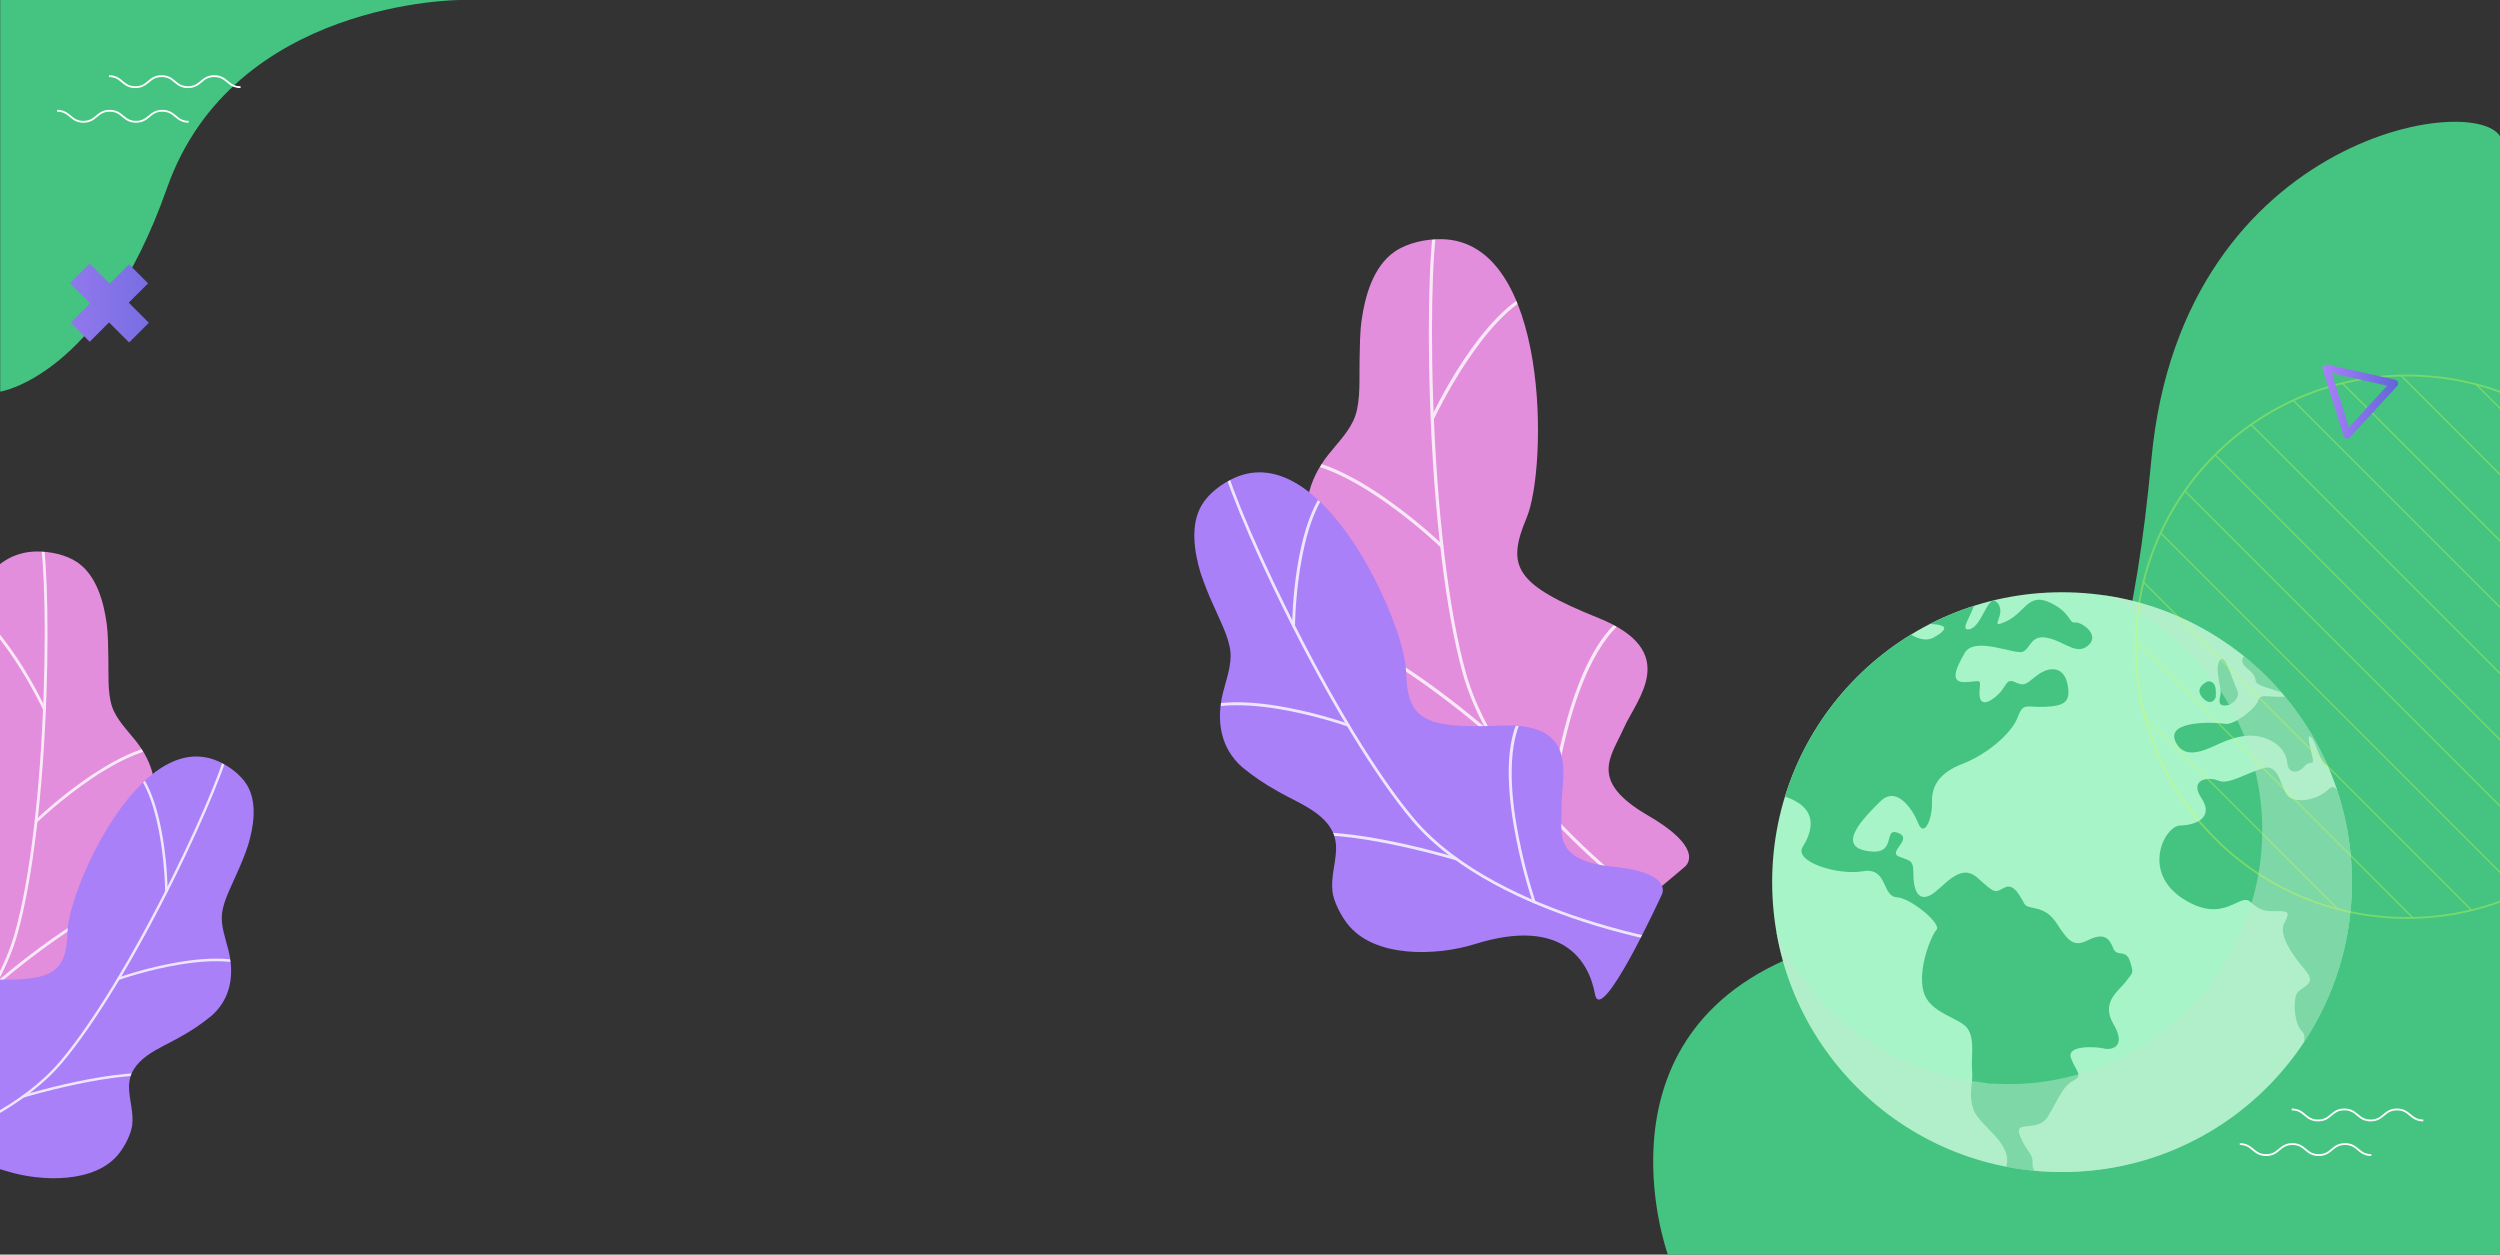 <svg version="1.2" baseProfile="tiny-ps" xmlns="http://www.w3.org/2000/svg" viewBox="0 0 1365 685" width="1365" height="685">
	<rect x="0" y="0" width="1365" height="685" fill="#333333" stroke="none"/>
	<title>Background (1)-svg</title>
	<defs>
		<linearGradient id="grd1" gradientUnits="userSpaceOnUse"  x1="1896.13" y1="-365.87" x2="1895.763" y2="-368.244">
			<stop offset="0" stop-color="#e38ddd"  />
			<stop offset="0.004" stop-color="#8d94e3"  />
			<stop offset="1" stop-color="#71e2f6"  />
		</linearGradient>
		<clipPath clipPathUnits="userSpaceOnUse" id="cp1">
			<path d="M58.21 340.16C59.08 346.45 59 352.79 59.16 359.12C59.38 367.21 58.6 378.03 61.14 385.69C63.5 392.82 69.66 398.84 74.21 404.61C83.7 416.64 87.82 431.21 81.2 445.65C78.01 452.61 73.62 458.99 69.23 465.22C60.8 477.17 45.58 490.74 53.42 506.92C56.79 513.87 62.28 519.47 64.68 526.94C66.41 532.33 65.91 540.53 64.66 545.98C59.32 569.36 27.55 582.2 6.34 584.84C-42.91 590.97 -46.19 618.67 -41.66 636.48C-37.13 654.28 -96.89 602.43 -96.89 602.43C-96.89 602.43 -108 594.47 -79.28 577.77C-50.56 561.07 -61.45 549.79 -67.62 535.87C-73.8 521.95 -95.48 499.07 -55.52 482.98C-15.57 466.89 -11.06 458.48 -21.03 434.81C-31.01 411.14 -32.35 301.7 20.01 301.11C27.4 301.03 36.3 302.89 42.42 307.16C52.65 314.3 56.58 328.45 58.21 340.16Z" />
		</clipPath>
		<linearGradient id="grd2" gradientUnits="userSpaceOnUse"  x1="1897.972" y1="-368.057" x2="1899.096" y2="-368.057">
			<stop offset="0" stop-color="#aa80f9"  />
			<stop offset="0.996" stop-color="#6165d7"  />
		</linearGradient>
		<clipPath clipPathUnits="userSpaceOnUse" id="cp2">
			<path d="M135.56 461.15C135.11 462.49 134.65 463.81 134.17 465.13C133.69 466.45 133.19 467.76 132.67 469.07C132.16 470.37 131.62 471.67 131.07 472.96C130.52 474.25 129.94 475.53 129.36 476.81C126.56 483.4 121.96 491.85 121.19 498.96C120.48 505.59 123.24 512.7 124.79 519.03C128.03 532.22 126 545.48 115.36 554.71C114.05 555.78 112.71 556.83 111.35 557.84C109.99 558.86 108.61 559.84 107.2 560.79C105.79 561.74 104.37 562.66 102.92 563.54C101.47 564.43 100 565.28 98.52 566.1C87.33 572.63 70.07 578 70.45 593.93C70.62 600.77 73 607.3 72.19 614.21C71.61 619.19 68.19 625.63 65.18 629.56C52.28 646.47 21.95 645.16 3.86 639.5C-38.12 626.36 -50.94 647.51 -53.83 663.53C-56.71 679.56 -85.87 615.78 -85.87 615.78C-85.87 615.78 -91.91 605.27 -62.61 602.35C-33.31 599.43 -37.95 586.33 -37.82 572.83C-37.7 559.34 -46.78 532.92 -8.64 534.61C29.5 536.3 36.23 531.17 36.87 508.41C37.51 485.66 76.62 396.88 119.08 415.63C125.07 418.27 131.56 423.05 134.93 428.74C140.56 438.25 138.54 451.11 135.56 461.15Z" />
		</clipPath>
		<linearGradient id="grd3" gradientUnits="userSpaceOnUse"  x1="3160.547" y1="-628.058" x2="3160.129" y2="-630.758">
			<stop offset="0" stop-color="#e38ddd"  />
			<stop offset="0.004" stop-color="#8db8e3"  />
			<stop offset="1" stop-color="#719af6"  />
		</linearGradient>
		<clipPath clipPathUnits="userSpaceOnUse" id="cp3">
			<path d="M761.38 137.47C768.34 132.61 778.46 130.49 786.87 130.58C846.43 131.25 844.9 255.74 833.56 282.66C822.21 309.57 827.34 319.14 872.79 337.44C918.23 355.75 893.58 381.77 886.55 397.6C879.53 413.43 867.14 426.27 899.81 445.26C932.48 464.24 919.84 473.3 919.84 473.3C919.84 473.3 851.87 532.29 857.02 512.04C862.17 491.79 858.44 460.27 802.42 453.3C778.29 450.3 742.16 435.69 736.08 409.1C734.66 402.9 734.09 393.57 736.06 387.44C738.79 378.94 745.04 372.57 748.86 364.68C757.79 346.27 740.46 330.83 730.89 317.25C725.89 310.16 720.9 302.9 717.27 294.99C709.74 278.56 714.42 261.99 725.22 248.3C730.39 241.74 737.4 234.9 740.08 226.78C742.97 218.06 742.09 205.76 742.33 196.57C742.52 189.36 742.43 182.15 743.42 174.99C745.27 161.67 749.75 145.58 761.38 137.47Z" />
		</clipPath>
		<linearGradient id="grd4" gradientUnits="userSpaceOnUse"  x1="3162.481" y1="-630.567" x2="3163.76" y2="-630.567">
			<stop offset="0" stop-color="#aa80f9"  />
			<stop offset="0.996" stop-color="#6165d7"  />
		</linearGradient>
		<clipPath clipPathUnits="userSpaceOnUse" id="cp4">
			<path d="M656.16 275.75C659.99 269.28 667.37 263.85 674.19 260.84C722.49 239.51 766.97 340.5 767.7 366.38C768.42 392.26 776.08 398.09 819.47 396.17C862.85 394.25 852.51 424.3 852.67 439.65C852.82 455 847.53 469.91 880.86 473.23C914.18 476.55 907.32 488.5 907.32 488.5C907.32 488.5 874.14 561.04 870.86 542.82C867.58 524.59 853 500.53 805.25 515.48C784.68 521.92 750.17 523.41 735.5 504.18C732.08 499.7 728.19 492.38 727.53 486.72C726.61 478.86 729.31 471.43 729.5 463.65C729.94 445.52 710.3 439.43 697.58 431.99C695.89 431.06 694.22 430.09 692.57 429.08C690.93 428.08 689.3 427.03 687.7 425.95C686.11 424.87 684.53 423.75 682.98 422.6C681.44 421.44 679.92 420.25 678.42 419.03C666.32 408.54 664.01 393.45 667.69 378.45C669.46 371.25 672.6 363.16 671.79 355.63C670.91 347.53 665.69 337.93 662.5 330.43C661.83 328.98 661.18 327.52 660.55 326.05C659.92 324.59 659.32 323.11 658.73 321.63C658.14 320.14 657.57 318.65 657.03 317.15C656.48 315.65 655.96 314.14 655.45 312.63C652.05 301.2 649.75 286.57 656.16 275.75Z" />
		</clipPath>
		<clipPath clipPathUnits="userSpaceOnUse" id="cp5">
			<path d="M1125.88 639.93C1038.35 639.93 967.6 569.18 967.6 481.65C967.6 394.12 1038.35 323.37 1125.88 323.37C1213.41 323.37 1284.16 394.12 1284.16 481.65C1284.16 569.18 1213.41 639.93 1125.88 639.93Z" />
		</clipPath>
		<clipPath clipPathUnits="userSpaceOnUse" id="cp6">
			<path d="M1314.2 501.2C1232.3 501.2 1166.11 435 1166.11 353.11C1166.11 271.21 1232.3 205.02 1314.2 205.02C1396.09 205.02 1462.29 271.21 1462.29 353.11C1462.29 435 1396.09 501.2 1314.2 501.2Z" />
		</clipPath>
		<linearGradient id="grd5" gradientUnits="userSpaceOnUse"  x1="-1.37" y1="165.447" x2="120.79" y2="165.447">
			<stop offset="0" stop-color="#aa80f9"  />
			<stop offset="0.996" stop-color="#6165d7"  />
		</linearGradient>
		<linearGradient id="grd6" gradientUnits="userSpaceOnUse"  x1="-1" y1="165.448" x2="120.418" y2="165.448">
			<stop offset="0" stop-color="#aa80f9"  />
			<stop offset="0.996" stop-color="#6165d7"  />
		</linearGradient>
		<linearGradient id="grd7" gradientUnits="userSpaceOnUse"  x1="1268.106" y1="219.227" x2="1309.392" y2="219.227">
			<stop offset="0" stop-color="#aa80f9"  />
			<stop offset="0.996" stop-color="#6165d7"  />
		</linearGradient>
	</defs>
	<style>
		tspan { white-space:pre }
		.shp0 { fill: #45c481 } 
		.shp1 { fill: url(#grd1) } 
		.shp2 { fill: #ffffff } 
		.shp3 { fill: url(#grd2) } 
		.shp4 { fill: url(#grd3) } 
		.shp5 { fill: url(#grd4) } 
		.shp6 { fill: #a8f4c9 } 
		.shp7 { opacity: 0.502;fill: #b7eacc } 
		.shp8 { fill: none;stroke: #cfff48;stroke-width: 0.75 } 
		.shp9 { fill: none;stroke: #cfff48 } 
		.shp10 { fill: url(#grd5) } 
		.shp11 { fill: url(#grd6) } 
		.shp12 { fill: url(#grd7) } 
		.shp13 { fill: none;stroke: #ffffff } 
	</style>
	<g id="Background">
		<g id="Grupo_428">
			<path id="Trazado_476" class="shp0" d="M1366.11 685L910.65 685C910.65 685 865.16 559.74 990.79 517.96C1116.42 476.19 1157.79 430.81 1174.72 250.26C1191.64 69.72 1361.32 48.05 1366.11 77.26C1370.55 123.2 1366.11 685 1366.11 685Z" />
			<g id="Grupo_156">
				<g id="Grupo_146">
					<g id="Grupo_145">
						<path id="Trazado_300" class="shp1" d="M58.21 340.16C59.08 346.45 59 352.79 59.16 359.12C59.38 367.21 58.6 378.03 61.14 385.69C63.5 392.82 69.66 398.84 74.21 404.61C83.7 416.64 87.82 431.21 81.2 445.65C78.01 452.61 73.62 458.99 69.23 465.22C60.8 477.17 45.58 490.74 53.42 506.92C56.79 513.87 62.28 519.47 64.68 526.94C66.41 532.33 65.91 540.53 64.66 545.98C59.32 569.36 27.55 582.2 6.34 584.84C-42.91 590.97 -46.19 618.67 -41.66 636.48C-37.13 654.28 -96.89 602.43 -96.89 602.43C-96.89 602.43 -108 594.47 -79.28 577.77C-50.56 561.07 -61.45 549.79 -67.62 535.87C-73.8 521.95 -95.48 499.07 -55.52 482.98C-15.57 466.89 -11.06 458.48 -21.03 434.81C-31.01 411.14 -32.35 301.7 20.01 301.11C27.4 301.03 36.3 302.89 42.42 307.16C52.65 314.3 56.58 328.45 58.21 340.16Z" />
						<g id="Grupo_403">
							<g id="Clip-Path: Grupo_402" clip-path="url(#cp1)">
								<g id="Grupo_402">
									<g id="Grupo_144">
										<g id="Grupo_143" style="opacity: 0.8">
											<g id="Grupo_138">
												<path id="Trazado_301" class="shp2" d="M-98.62 634.42C-98.71 634.47 -98.8 634.5 -98.9 634.51C-99 634.52 -99.11 634.51 -99.2 634.48C-99.3 634.45 -99.39 634.41 -99.47 634.34C-99.55 634.28 -99.61 634.2 -99.66 634.11C-99.71 634.02 -99.74 633.92 -99.75 633.82C-99.76 633.72 -99.75 633.62 -99.72 633.52C-99.69 633.43 -99.64 633.34 -99.58 633.26C-99.52 633.18 -99.44 633.12 -99.35 633.07L-99.35 633.07C-95.23 630.34 -91.16 627.54 -87.15 624.65C-83.14 621.76 -79.19 618.8 -75.29 615.75C-71.4 612.71 -67.57 609.59 -63.8 606.39C-60.03 603.2 -56.33 599.93 -52.69 596.58C-30.36 576.1 -1.68 544.34 8.11 509.35C16.29 480.13 22.02 432.46 23.84 378.56C25.47 330.23 23.44 294.76 20.54 288.38C20.5 288.29 20.47 288.19 20.47 288.09C20.47 287.98 20.48 287.88 20.52 287.79C20.55 287.69 20.61 287.61 20.68 287.53C20.74 287.46 20.83 287.4 20.92 287.35C21.01 287.31 21.11 287.29 21.21 287.29C21.32 287.28 21.42 287.3 21.51 287.33C21.61 287.37 21.69 287.42 21.77 287.49C21.84 287.56 21.9 287.65 21.94 287.74L21.94 287.74C25.34 295.2 26.85 335.11 25.39 378.61C23.57 432.62 17.81 480.42 9.61 509.76C-0.29 545.11 -29.17 577.12 -51.66 597.74C-55.31 601.1 -59.03 604.38 -62.82 607.59C-66.6 610.8 -70.45 613.93 -74.36 616.99C-78.27 620.05 -82.24 623.02 -86.27 625.92C-90.29 628.82 -94.38 631.64 -98.52 634.37C-98.53 634.38 -98.53 634.38 -98.54 634.39C-98.55 634.39 -98.56 634.4 -98.57 634.4C-98.57 634.4 -98.58 634.41 -98.59 634.41C-98.6 634.42 -98.61 634.42 -98.62 634.42L-98.62 634.42Z" />
											</g>
											<g id="Grupo_139">
												<path id="Trazado_302" class="shp2" d="M24.51 387.85C24.44 387.9 24.35 387.93 24.26 387.94C24.17 387.95 24.08 387.95 23.99 387.93C23.9 387.91 23.82 387.87 23.74 387.81C23.67 387.76 23.61 387.69 23.56 387.61C23.55 387.6 23.54 387.58 23.53 387.56C23.3 387.05 -0.4 336.43 -26.39 326.7C-26.49 326.66 -26.57 326.61 -26.64 326.55C-26.72 326.48 -26.77 326.4 -26.82 326.31C-26.86 326.23 -26.88 326.13 -26.89 326.03C-26.89 325.94 -26.88 325.84 -26.84 325.75L-26.83 325.73C-26.8 325.63 -26.74 325.54 -26.67 325.47C-26.6 325.4 -26.52 325.34 -26.43 325.3C-26.34 325.26 -26.24 325.23 -26.14 325.23C-26.04 325.23 -25.94 325.25 -25.84 325.28L-25.83 325.28C0.76 335.24 23.96 384.8 24.94 386.91C24.97 386.99 24.99 387.08 24.99 387.17C24.99 387.26 24.98 387.35 24.95 387.44C24.91 387.52 24.86 387.6 24.8 387.67C24.74 387.73 24.66 387.79 24.58 387.82L24.52 387.85L24.51 387.85Z" />
											</g>
											<g id="Grupo_140">
												<path id="Trazado_303" class="shp2" d="M20.02 449.18C19.93 449.22 19.83 449.25 19.73 449.26C19.63 449.26 19.53 449.25 19.44 449.21C19.34 449.18 19.25 449.13 19.18 449.06C19.1 449 19.04 448.92 18.99 448.82C18.96 448.75 18.94 448.67 18.92 448.59C18.91 448.51 18.92 448.43 18.93 448.35C18.95 448.27 18.98 448.19 19.01 448.12C19.05 448.05 19.11 447.98 19.17 447.93C21.52 445.7 23.92 443.53 26.37 441.4C28.81 439.28 31.3 437.2 33.82 435.17C36.35 433.14 38.92 431.16 41.52 429.24C44.13 427.31 46.77 425.44 49.45 423.62C72.18 408.37 90.13 403.16 102.81 408.13C102.9 408.17 102.99 408.22 103.06 408.29C103.13 408.36 103.19 408.45 103.23 408.54C103.27 408.63 103.29 408.73 103.29 408.83C103.3 408.93 103.28 409.03 103.24 409.13C103.2 409.22 103.15 409.31 103.08 409.38C103.01 409.45 102.92 409.51 102.83 409.55C102.74 409.59 102.64 409.62 102.54 409.62C102.44 409.62 102.34 409.6 102.24 409.56C73.08 398.13 20.77 448.52 20.24 449.03C20.23 449.04 20.21 449.06 20.19 449.07C20.17 449.09 20.16 449.1 20.14 449.11C20.12 449.13 20.1 449.14 20.08 449.15C20.06 449.16 20.04 449.17 20.02 449.18Z" />
											</g>
											<g id="Grupo_141">
												<path id="Trazado_304" class="shp2" d="M-32.02 578.06C-32.11 578.1 -32.21 578.13 -32.31 578.13C-32.41 578.14 -32.51 578.12 -32.6 578.09C-32.7 578.05 -32.79 578 -32.86 577.93C-32.94 577.86 -33 577.78 -33.04 577.69C-33.05 577.67 -33.06 577.65 -33.06 577.63C-33.07 577.61 -33.08 577.58 -33.08 577.56C-33.09 577.54 -33.09 577.52 -33.1 577.5C-33.1 577.48 -33.1 577.46 -33.11 577.43C-33.54 573.57 -34.05 569.71 -34.64 565.86C-35.23 562.01 -35.9 558.17 -36.64 554.35C-37.38 550.53 -38.2 546.72 -39.09 542.93C-39.98 539.14 -40.95 535.37 -41.99 531.62C-48.07 510.33 -59.17 483.95 -77.57 479.17C-77.66 479.15 -77.76 479.1 -77.84 479.04C-77.92 478.98 -77.99 478.9 -78.04 478.82C-78.09 478.73 -78.12 478.63 -78.14 478.53C-78.15 478.43 -78.14 478.33 -78.12 478.23C-78.09 478.13 -78.05 478.04 -77.99 477.96C-77.93 477.88 -77.85 477.81 -77.76 477.76C-77.67 477.71 -77.58 477.67 -77.48 477.66C-77.38 477.65 -77.28 477.65 -77.18 477.68C-61.84 481.66 -49.5 499.68 -40.5 531.22C-39.46 534.99 -38.48 538.78 -37.59 542.59C-36.69 546.4 -35.87 550.23 -35.12 554.07C-34.38 557.92 -33.71 561.77 -33.11 565.64C-32.52 569.51 -32.01 573.39 -31.57 577.28C-31.56 577.36 -31.56 577.44 -31.58 577.52C-31.6 577.6 -31.63 577.68 -31.67 577.75C-31.71 577.81 -31.76 577.88 -31.82 577.93C-31.88 577.99 -31.94 578.03 -32.02 578.06Z" />
											</g>
											<g id="Grupo_142">
												<path id="Trazado_305" class="shp2" d="M-3.18 539.25C-3.27 539.3 -3.37 539.33 -3.47 539.33C-3.57 539.34 -3.67 539.33 -3.77 539.3C-3.86 539.26 -3.95 539.21 -4.03 539.15C-4.11 539.08 -4.17 539 -4.21 538.91C-4.25 538.83 -4.28 538.75 -4.29 538.66C-4.3 538.58 -4.3 538.49 -4.28 538.4C-4.26 538.32 -4.23 538.24 -4.18 538.16C-4.14 538.09 -4.08 538.02 -4.01 537.97C-1.69 535.93 53.26 488.14 76.4 490.37C76.5 490.38 76.6 490.41 76.69 490.45C76.78 490.5 76.86 490.57 76.93 490.64C76.99 490.72 77.04 490.81 77.07 490.91C77.1 491.01 77.11 491.11 77.1 491.21C77.09 491.31 77.06 491.41 77.02 491.5C76.97 491.59 76.9 491.67 76.83 491.74C76.75 491.8 76.66 491.85 76.56 491.88C76.46 491.91 76.36 491.92 76.26 491.91C53.77 489.74 -2.43 538.64 -2.99 539.13C-3.01 539.15 -3.02 539.16 -3.04 539.17C-3.05 539.18 -3.07 539.19 -3.08 539.2C-3.1 539.21 -3.11 539.22 -3.13 539.23C-3.15 539.24 -3.16 539.25 -3.18 539.25Z" />
											</g>
										</g>
									</g>
								</g>
							</g>
						</g>
					</g>
				</g>
				<g id="Grupo_155">
					<g id="Grupo_154">
						<path id="Trazado_307" class="shp3" d="M135.56 461.15C135.11 462.49 134.65 463.81 134.17 465.13C133.69 466.45 133.19 467.76 132.67 469.07C132.16 470.37 131.62 471.67 131.07 472.96C130.52 474.25 129.94 475.53 129.36 476.81C126.56 483.4 121.96 491.85 121.19 498.96C120.48 505.59 123.24 512.7 124.79 519.03C128.03 532.22 126 545.48 115.36 554.71C114.05 555.78 112.71 556.83 111.35 557.84C109.99 558.86 108.61 559.84 107.2 560.79C105.79 561.74 104.37 562.66 102.92 563.54C101.47 564.43 100 565.28 98.52 566.1C87.33 572.63 70.07 578 70.45 593.93C70.62 600.77 73 607.3 72.19 614.21C71.61 619.19 68.19 625.63 65.18 629.56C52.28 646.47 21.95 645.16 3.86 639.5C-38.12 626.36 -50.94 647.51 -53.83 663.53C-56.71 679.56 -85.87 615.78 -85.87 615.78C-85.87 615.78 -91.91 605.27 -62.61 602.35C-33.31 599.43 -37.95 586.33 -37.82 572.83C-37.7 559.34 -46.78 532.92 -8.64 534.61C29.5 536.3 36.23 531.17 36.87 508.41C37.51 485.66 76.62 396.88 119.08 415.63C125.07 418.27 131.56 423.05 134.93 428.74C140.56 438.25 138.54 451.11 135.56 461.15Z" />
						<g id="Grupo_405">
							<g id="Clip-Path: Grupo_404" clip-path="url(#cp2)">
								<g id="Grupo_404">
									<g id="Grupo_153">
										<g id="Grupo_152" style="opacity: 0.8">
											<g id="Grupo_147">
												<path id="Trazado_308" class="shp2" d="M-99.02 640.96C-99.11 640.96 -99.2 640.94 -99.28 640.91C-99.37 640.87 -99.44 640.82 -99.51 640.76C-99.57 640.7 -99.62 640.62 -99.66 640.54C-99.69 640.46 -99.71 640.37 -99.71 640.28C-99.71 640.19 -99.7 640.11 -99.67 640.03C-99.64 639.96 -99.6 639.88 -99.54 639.82C-99.49 639.76 -99.42 639.71 -99.35 639.67C-99.27 639.63 -99.19 639.6 -99.11 639.59C-94.79 638.91 -90.47 638.14 -86.18 637.28C-81.88 636.43 -77.6 635.49 -73.35 634.46C-69.09 633.43 -64.85 632.32 -60.64 631.13C-56.42 629.93 -52.23 628.66 -48.07 627.29C-22.53 618.97 12.26 603.88 33.01 579.25C50.34 558.67 72.47 522.32 93.72 479.5C112.78 441.12 124.17 411.75 124.17 405.54C124.17 405.45 124.19 405.36 124.23 405.28C124.26 405.19 124.31 405.12 124.37 405.06C124.44 404.99 124.51 404.94 124.6 404.91C124.68 404.87 124.77 404.86 124.86 404.86C124.95 404.85 125.04 404.87 125.12 404.91C125.2 404.94 125.28 404.99 125.34 405.06C125.41 405.12 125.46 405.19 125.49 405.28C125.53 405.36 125.54 405.45 125.54 405.54C125.54 412.81 112.11 445.56 94.95 480.11C73.65 523.01 51.45 559.47 34.06 580.12C13.1 605 -21.95 620.21 -47.67 628.6C-51.85 629.96 -56.05 631.25 -60.28 632.45C-64.52 633.65 -68.77 634.76 -73.05 635.79C-77.32 636.82 -81.62 637.77 -85.93 638.62C-90.25 639.48 -94.58 640.26 -98.92 640.94C-98.93 640.95 -98.94 640.95 -98.95 640.95C-98.95 640.95 -98.96 640.95 -98.97 640.95C-98.98 640.95 -98.99 640.95 -99 640.96C-99 640.96 -99.01 640.96 -99.02 640.96Z" />
											</g>
											<g id="Grupo_148">
												<path id="Trazado_309" class="shp2" d="M90.86 487.14C90.48 487.14 90.17 486.98 90.17 486.6C90.17 486.1 89.64 436.6 72.24 419.2C72.18 419.14 72.13 419.07 72.1 418.99C72.06 418.92 72.04 418.83 72.04 418.75C72.04 418.66 72.05 418.58 72.08 418.5C72.11 418.42 72.16 418.35 72.22 418.29L72.24 418.26C72.31 418.2 72.38 418.15 72.47 418.12C72.55 418.09 72.64 418.07 72.73 418.07C72.82 418.08 72.91 418.1 72.99 418.13C73.07 418.17 73.15 418.22 73.21 418.28L73.21 418.28C91 436.08 91.53 484.53 91.54 486.58C91.54 486.96 91.24 487.13 90.86 487.13L90.86 487.14Z" />
											</g>
											<g id="Grupo_149">
												<path id="Trazado_310" class="shp2" d="M64.71 535.08C64.62 535.08 64.53 535.06 64.45 535.03C64.37 535 64.29 534.95 64.23 534.88C64.16 534.82 64.11 534.74 64.08 534.66C64.04 534.58 64.03 534.49 64.03 534.4C64.03 534.33 64.04 534.26 64.06 534.19C64.08 534.13 64.11 534.06 64.15 534C64.19 533.95 64.24 533.9 64.3 533.85C64.35 533.81 64.42 533.78 64.48 533.75C67.2 532.83 69.94 531.95 72.69 531.14C75.44 530.32 78.21 529.55 80.99 528.85C83.77 528.14 86.57 527.48 89.38 526.89C92.19 526.29 95.01 525.75 97.84 525.26C121.77 521.31 138.17 523.7 146.57 532.36C146.63 532.43 146.68 532.5 146.71 532.59C146.75 532.67 146.76 532.76 146.76 532.85C146.76 532.94 146.74 533.03 146.7 533.11C146.67 533.2 146.61 533.27 146.55 533.33C146.48 533.4 146.41 533.44 146.32 533.48C146.24 533.51 146.15 533.53 146.06 533.52C145.97 533.52 145.88 533.5 145.8 533.47C145.72 533.43 145.64 533.38 145.58 533.31L145.58 533.31C126.25 513.38 65.55 534.82 64.94 535.04C64.92 535.05 64.9 535.05 64.88 535.06C64.86 535.06 64.84 535.07 64.83 535.07C64.81 535.07 64.79 535.08 64.77 535.08C64.75 535.08 64.73 535.08 64.71 535.08L64.71 535.08Z" />
											</g>
											<g id="Grupo_150">
												<path id="Trazado_311" class="shp2" d="M-24.6 619.94C-24.69 619.94 -24.78 619.93 -24.86 619.89C-24.95 619.86 -25.02 619.81 -25.08 619.74C-25.15 619.68 -25.2 619.6 -25.23 619.52C-25.27 619.44 -25.28 619.35 -25.29 619.26C-25.28 619.24 -25.28 619.22 -25.28 619.2C-25.28 619.18 -25.28 619.17 -25.28 619.15C-25.27 619.13 -25.27 619.11 -25.26 619.09C-25.26 619.07 -25.25 619.06 -25.25 619.04C-24.18 615.76 -23.18 612.46 -22.24 609.13C-21.3 605.81 -20.43 602.47 -19.62 599.12C-18.82 595.76 -18.08 592.39 -17.41 589.01C-16.74 585.62 -16.13 582.22 -15.59 578.82C-12.68 559.41 -11.95 534.05 -25.03 523.44C-25.1 523.39 -25.16 523.32 -25.2 523.24C-25.25 523.16 -25.27 523.07 -25.28 522.98C-25.29 522.89 -25.28 522.8 -25.26 522.72C-25.23 522.63 -25.19 522.55 -25.13 522.48C-25.08 522.41 -25.01 522.35 -24.93 522.31C-24.85 522.27 -24.76 522.24 -24.67 522.23C-24.58 522.22 -24.49 522.23 -24.41 522.25C-24.32 522.28 -24.24 522.32 -24.17 522.38C-13.26 531.22 -9.92 550.29 -14.24 579.04C-14.78 582.47 -15.39 585.88 -16.07 589.29C-16.74 592.69 -17.48 596.08 -18.29 599.45C-19.1 602.83 -19.98 606.18 -20.92 609.52C-21.87 612.86 -22.88 616.18 -23.95 619.48C-23.98 619.55 -24.01 619.61 -24.05 619.67C-24.09 619.73 -24.14 619.78 -24.2 619.82C-24.26 619.86 -24.32 619.89 -24.39 619.91C-24.46 619.93 -24.53 619.94 -24.6 619.94L-24.6 619.94Z" />
											</g>
											<g id="Grupo_151">
												<path id="Trazado_312" class="shp2" d="M12.91 599.23C12.82 599.23 12.74 599.21 12.65 599.18C12.57 599.14 12.49 599.09 12.43 599.03C12.37 598.97 12.32 598.89 12.28 598.81C12.25 598.72 12.23 598.64 12.23 598.55C12.23 598.47 12.24 598.4 12.26 598.33C12.29 598.26 12.32 598.2 12.36 598.14C12.41 598.08 12.46 598.03 12.52 597.98C12.58 597.94 12.65 597.91 12.72 597.89C15.34 597.1 77.22 578.72 95.07 589.02C95.15 589.06 95.22 589.12 95.27 589.19C95.33 589.27 95.37 589.35 95.39 589.43C95.41 589.52 95.42 589.61 95.41 589.7C95.4 589.79 95.37 589.88 95.32 589.95C95.28 590.03 95.22 590.1 95.14 590.16C95.07 590.21 94.99 590.25 94.91 590.27C94.82 590.3 94.73 590.3 94.64 590.29C94.55 590.28 94.46 590.25 94.38 590.2L94.38 590.2C77.04 580.2 13.75 599 13.11 599.2C13.09 599.21 13.08 599.21 13.06 599.22C13.05 599.22 13.03 599.22 13.01 599.22C13 599.23 12.98 599.23 12.96 599.23C12.95 599.23 12.93 599.23 12.91 599.23Z" />
											</g>
										</g>
									</g>
								</g>
							</g>
						</g>
					</g>
				</g>
			</g>
			<g id="Grupo_175">
				<g id="Grupo_165">
					<g id="Grupo_164">
						<path id="Trazado_314" class="shp4" d="M761.38 137.47C768.34 132.61 778.46 130.49 786.87 130.58C846.43 131.25 844.9 255.74 833.56 282.66C822.21 309.57 827.34 319.14 872.79 337.44C918.23 355.75 893.58 381.77 886.55 397.6C879.53 413.43 867.14 426.27 899.81 445.26C932.48 464.24 919.84 473.3 919.84 473.3C919.84 473.3 851.87 532.29 857.02 512.04C862.17 491.79 858.44 460.27 802.42 453.3C778.29 450.3 742.16 435.69 736.08 409.1C734.66 402.9 734.09 393.57 736.06 387.44C738.79 378.94 745.04 372.57 748.86 364.68C757.79 346.27 740.46 330.83 730.89 317.25C725.89 310.16 720.9 302.9 717.27 294.99C709.74 278.56 714.42 261.99 725.22 248.3C730.39 241.74 737.4 234.9 740.08 226.78C742.97 218.06 742.09 205.76 742.33 196.57C742.52 189.36 742.43 182.15 743.42 174.99C745.27 161.67 749.75 145.58 761.38 137.47Z" />
						<g id="Grupo_407">
							<g id="Clip-Path: Grupo_406" clip-path="url(#cp3)">
								<g id="Grupo_406">
									<g id="Grupo_163">
										<g id="Grupo_162" style="opacity: 0.8">
											<g id="Grupo_157">
												<path id="Trazado_315" class="shp2" d="M921.78 509.69C921.77 509.69 921.76 509.68 921.76 509.68C921.75 509.67 921.74 509.67 921.73 509.66C921.72 509.66 921.71 509.65 921.7 509.65C916.99 506.54 912.35 503.33 907.77 500.03C903.19 496.74 898.67 493.35 894.22 489.88C889.78 486.4 885.4 482.83 881.1 479.18C876.79 475.53 872.56 471.8 868.4 467.98C842.82 444.52 809.97 408.12 798.72 367.91C789.38 334.54 782.84 280.17 780.77 218.73C779.1 169.26 780.82 123.85 784.68 115.37C784.73 115.26 784.8 115.17 784.88 115.09C784.97 115.01 785.07 114.95 785.18 114.91C785.28 114.87 785.4 114.85 785.51 114.85C785.63 114.86 785.74 114.88 785.85 114.93C785.95 114.98 786.05 115.05 786.13 115.13C786.21 115.22 786.27 115.32 786.31 115.42C786.35 115.53 786.37 115.65 786.36 115.76C786.36 115.88 786.33 115.99 786.28 116.1C782.98 123.35 780.67 163.7 782.52 218.67C784.59 279.98 791.11 334.2 800.41 367.44C811.55 407.23 844.17 443.36 869.57 466.66C873.71 470.47 877.92 474.19 882.21 477.82C886.49 481.46 890.85 485.01 895.28 488.47C899.71 491.93 904.2 495.3 908.77 498.59C913.33 501.87 917.95 505.06 922.64 508.16L922.64 508.16C922.74 508.22 922.83 508.29 922.91 508.38C922.98 508.47 923.03 508.57 923.07 508.68C923.1 508.79 923.11 508.91 923.1 509.02C923.09 509.14 923.05 509.25 923 509.35C922.94 509.45 922.87 509.54 922.78 509.61C922.69 509.69 922.59 509.74 922.48 509.77C922.37 509.81 922.25 509.82 922.14 509.8C922.02 509.79 921.91 509.76 921.81 509.7C921.8 509.7 921.79 509.7 921.78 509.69Z" />
											</g>
											<g id="Grupo_158">
												<path id="Trazado_316" class="shp2" d="M781.74 229.24L781.68 229.22C781.58 229.17 781.5 229.11 781.43 229.04C781.35 228.96 781.3 228.88 781.26 228.78C781.22 228.68 781.2 228.58 781.21 228.47C781.21 228.37 781.23 228.27 781.27 228.17C782.38 225.77 808.78 169.4 839.02 158.08L839.03 158.08C839.14 158.04 839.25 158.02 839.36 158.02C839.48 158.02 839.59 158.05 839.7 158.1C839.8 158.14 839.9 158.21 839.98 158.29C840.06 158.37 840.12 158.47 840.16 158.58L840.17 158.6C840.21 158.71 840.22 158.82 840.22 158.93C840.21 159.04 840.19 159.15 840.14 159.25C840.09 159.35 840.02 159.44 839.94 159.51C839.86 159.59 839.76 159.65 839.66 159.69C810.09 170.76 783.14 228.33 782.87 228.92C782.86 228.94 782.85 228.95 782.84 228.97C782.78 229.06 782.71 229.14 782.63 229.2C782.55 229.26 782.45 229.31 782.35 229.33C782.25 229.36 782.15 229.36 782.04 229.35C781.94 229.33 781.84 229.3 781.75 229.24L781.74 229.24Z" />
											</g>
											<g id="Grupo_159">
												<path id="Trazado_317" class="shp2" d="M786.79 298.97C786.77 298.96 786.75 298.94 786.73 298.93C786.7 298.91 786.68 298.9 786.66 298.88C786.64 298.87 786.62 298.85 786.61 298.83C786.01 298.25 726.51 240.93 693.34 253.95L693.34 253.95C693.23 253.99 693.12 254.01 693 254.01C692.89 254.01 692.77 253.98 692.67 253.93C692.56 253.89 692.46 253.82 692.38 253.74C692.3 253.65 692.24 253.55 692.2 253.45C692.16 253.34 692.14 253.22 692.14 253.11C692.14 252.99 692.17 252.88 692.21 252.77C692.26 252.67 692.33 252.57 692.41 252.49C692.49 252.41 692.59 252.35 692.7 252.31C707.12 246.66 727.54 252.58 753.39 269.92C756.44 272 759.44 274.13 762.41 276.32C765.37 278.51 768.29 280.76 771.16 283.07C774.04 285.37 776.86 287.74 779.64 290.16C782.42 292.57 785.15 295.05 787.84 297.57C787.9 297.64 787.96 297.71 788.01 297.79C788.05 297.88 788.09 297.96 788.1 298.06C788.12 298.15 788.12 298.24 788.11 298.33C788.1 298.43 788.07 298.52 788.03 298.6C787.98 298.7 787.91 298.8 787.82 298.87C787.74 298.95 787.64 299.01 787.53 299.04C787.42 299.08 787.3 299.1 787.19 299.09C787.07 299.08 786.96 299.05 786.86 299C786.84 298.99 786.81 298.98 786.79 298.97Z" />
											</g>
											<g id="Grupo_160">
												<path id="Trazado_318" class="shp2" d="M845.83 445.45C845.76 445.39 845.7 445.32 845.66 445.24C845.61 445.16 845.58 445.08 845.56 444.99C845.54 444.9 845.54 444.81 845.54 444.72C846.04 440.29 846.63 435.88 847.3 431.48C847.98 427.07 848.74 422.69 849.59 418.31C850.43 413.94 851.37 409.59 852.39 405.25C853.41 400.92 854.51 396.61 855.71 392.32C865.94 356.44 879.98 335.95 897.42 331.42C897.53 331.39 897.65 331.38 897.76 331.4C897.88 331.41 897.99 331.45 898.09 331.51C898.19 331.57 898.27 331.64 898.34 331.74C898.41 331.83 898.46 331.93 898.49 332.05C898.52 332.16 898.53 332.27 898.51 332.39C898.5 332.5 898.46 332.61 898.4 332.71C898.34 332.81 898.26 332.9 898.17 332.97C898.08 333.04 897.97 333.09 897.86 333.12C876.94 338.55 864.32 368.56 857.4 392.77C856.22 397.04 855.12 401.33 854.1 405.64C853.09 409.95 852.16 414.28 851.31 418.63C850.47 422.98 849.71 427.34 849.04 431.72C848.37 436.09 847.79 440.48 847.29 444.89C847.29 444.91 847.29 444.93 847.28 444.96C847.28 444.98 847.27 445.01 847.27 445.03C847.26 445.06 847.25 445.08 847.24 445.1C847.24 445.13 847.23 445.15 847.22 445.17C847.17 445.28 847.1 445.37 847.02 445.45C846.93 445.53 846.83 445.59 846.72 445.63C846.62 445.67 846.5 445.68 846.39 445.68C846.27 445.68 846.16 445.65 846.06 445.6C845.97 445.56 845.9 445.51 845.83 445.45Z" />
											</g>
											<g id="Grupo_161">
												<path id="Trazado_319" class="shp2" d="M813.2 401.43C813.18 401.42 813.16 401.41 813.14 401.39C813.13 401.38 813.11 401.37 813.09 401.36C813.07 401.35 813.06 401.33 813.04 401.32C812.4 400.75 748.48 345.14 722.9 347.6C722.78 347.61 722.67 347.6 722.56 347.57C722.45 347.53 722.35 347.48 722.26 347.41C722.17 347.33 722.09 347.24 722.04 347.14C721.99 347.04 721.95 346.93 721.94 346.81C721.93 346.7 721.94 346.58 721.97 346.47C722.01 346.36 722.06 346.26 722.14 346.17C722.21 346.08 722.3 346.01 722.4 345.95C722.5 345.9 722.62 345.86 722.73 345.85C749.05 343.31 811.55 397.68 814.2 400C814.28 400.06 814.34 400.13 814.39 400.22C814.45 400.3 814.48 400.39 814.5 400.49C814.53 400.59 814.53 400.69 814.52 400.78C814.5 400.88 814.48 400.98 814.43 401.07C814.38 401.17 814.31 401.26 814.22 401.34C814.13 401.41 814.03 401.47 813.92 401.51C813.82 401.54 813.7 401.56 813.59 401.55C813.47 401.54 813.36 401.51 813.26 401.46C813.24 401.45 813.22 401.44 813.2 401.43Z" />
											</g>
										</g>
									</g>
								</g>
							</g>
						</g>
					</g>
				</g>
				<g id="Grupo_174">
					<g id="Grupo_173">
						<path id="Trazado_321" class="shp5" d="M656.16 275.75C659.99 269.28 667.37 263.85 674.19 260.84C722.49 239.51 766.97 340.5 767.7 366.38C768.42 392.26 776.08 398.09 819.47 396.17C862.85 394.25 852.51 424.3 852.67 439.65C852.82 455 847.53 469.91 880.86 473.23C914.18 476.55 907.32 488.5 907.32 488.5C907.32 488.5 874.14 561.04 870.86 542.82C867.58 524.59 853 500.53 805.25 515.48C784.68 521.92 750.17 523.41 735.5 504.18C732.08 499.7 728.19 492.38 727.53 486.72C726.61 478.86 729.31 471.43 729.5 463.65C729.94 445.52 710.3 439.43 697.58 431.99C695.89 431.06 694.22 430.09 692.57 429.08C690.93 428.08 689.3 427.03 687.7 425.95C686.11 424.87 684.53 423.75 682.98 422.6C681.44 421.44 679.92 420.25 678.42 419.03C666.32 408.54 664.01 393.45 667.69 378.45C669.46 371.25 672.6 363.16 671.79 355.63C670.91 347.53 665.69 337.93 662.5 330.43C661.83 328.98 661.18 327.52 660.55 326.05C659.92 324.59 659.32 323.11 658.73 321.63C658.14 320.14 657.57 318.65 657.03 317.15C656.48 315.65 655.96 314.14 655.45 312.63C652.05 301.2 649.75 286.57 656.16 275.75Z" />
						<g id="Grupo_409">
							<g id="Clip-Path: Grupo_408" clip-path="url(#cp4)">
								<g id="Grupo_408">
									<g id="Grupo_172">
										<g id="Grupo_171" style="opacity: 0.8">
											<g id="Grupo_166">
												<path id="Trazado_322" class="shp2" d="M922.27 517.14C922.26 517.14 922.26 517.14 922.25 517.14C922.24 517.14 922.23 517.13 922.22 517.13C922.21 517.13 922.2 517.13 922.19 517.13C922.18 517.13 922.17 517.12 922.17 517.12C917.22 516.34 912.3 515.46 907.39 514.48C902.49 513.51 897.6 512.43 892.74 511.26C887.87 510.09 883.03 508.82 878.22 507.46C873.41 506.09 868.62 504.63 863.87 503.08C834.62 493.54 794.75 476.24 770.91 447.94C751.12 424.45 725.88 382.99 701.65 334.19C682.13 294.89 666.85 257.63 666.85 249.36C666.85 249.26 666.87 249.16 666.91 249.06C666.94 248.97 667 248.88 667.07 248.81C667.15 248.74 667.23 248.68 667.33 248.64C667.42 248.6 667.52 248.58 667.62 248.58C667.73 248.58 667.83 248.6 667.92 248.64C668.02 248.68 668.1 248.74 668.18 248.81C668.25 248.88 668.3 248.97 668.34 249.06C668.38 249.16 668.4 249.26 668.4 249.36C668.4 256.43 681.36 289.83 703.04 333.49C727.21 382.19 752.38 423.54 772.1 446.94C795.7 474.96 835.28 492.13 864.32 501.6C869.06 503.14 873.83 504.6 878.62 505.96C883.41 507.32 888.23 508.58 893.07 509.75C897.92 510.92 902.78 511.99 907.67 512.96C912.55 513.93 917.46 514.81 922.38 515.59C922.47 515.6 922.56 515.63 922.65 515.67C922.73 515.72 922.8 515.78 922.87 515.85C922.93 515.92 922.98 516 923.01 516.09C923.04 516.18 923.06 516.27 923.06 516.37C923.06 516.47 923.04 516.57 923 516.66C922.96 516.76 922.9 516.84 922.83 516.92C922.75 516.99 922.67 517.04 922.57 517.08C922.48 517.12 922.38 517.14 922.27 517.14L922.27 517.14Z" />
											</g>
											<g id="Grupo_167">
												<path id="Trazado_323" class="shp2" d="M706.29 342.18C705.86 342.18 705.52 341.98 705.52 341.55C705.53 339.21 706.13 284.1 726.37 263.86L726.37 263.86C726.44 263.79 726.52 263.73 726.62 263.69C726.71 263.65 726.81 263.62 726.91 263.62C727.01 263.62 727.12 263.64 727.21 263.68C727.31 263.71 727.39 263.77 727.47 263.84L727.49 263.87C727.56 263.94 727.61 264.02 727.65 264.11C727.68 264.2 727.7 264.29 727.69 264.39C727.69 264.48 727.67 264.58 727.63 264.67C727.59 264.75 727.54 264.83 727.47 264.9C707.67 284.69 707.07 341 707.07 341.57C707.07 342 706.72 342.18 706.29 342.18L706.29 342.18Z" />
											</g>
											<g id="Grupo_168">
												<path id="Trazado_324" class="shp2" d="M736.03 396.71C736.01 396.71 735.99 396.71 735.97 396.71C735.94 396.71 735.92 396.7 735.9 396.7C735.88 396.69 735.86 396.69 735.84 396.68C735.81 396.68 735.79 396.67 735.77 396.66C735.08 396.41 666.03 372.02 644.05 394.7L644.05 394.7C643.98 394.77 643.89 394.83 643.8 394.87C643.7 394.91 643.6 394.93 643.5 394.94C643.4 394.94 643.3 394.92 643.2 394.88C643.11 394.85 643.02 394.79 642.95 394.72C642.87 394.65 642.82 394.56 642.77 394.47C642.73 394.38 642.71 394.28 642.71 394.17C642.71 394.07 642.73 393.97 642.76 393.88C642.8 393.78 642.86 393.69 642.93 393.62C652.48 383.76 671.13 381.04 698.36 385.54C701.57 386.09 704.78 386.71 707.98 387.39C711.17 388.07 714.35 388.81 717.52 389.62C720.68 390.42 723.83 391.29 726.96 392.22C730.09 393.15 733.2 394.15 736.29 395.2C736.37 395.23 736.44 395.27 736.5 395.31C736.57 395.36 736.62 395.42 736.67 395.49C736.72 395.55 736.75 395.62 736.78 395.7C736.8 395.78 736.81 395.86 736.81 395.94C736.81 396.04 736.79 396.14 736.75 396.23C736.71 396.33 736.66 396.41 736.58 396.49C736.51 396.56 736.42 396.61 736.33 396.65C736.24 396.69 736.13 396.71 736.03 396.71L736.03 396.71Z" />
											</g>
											<g id="Grupo_169">
												<path id="Trazado_325" class="shp2" d="M837.38 493.2C837.3 493.18 837.23 493.14 837.16 493.09C837.09 493.04 837.04 492.99 836.99 492.92C836.94 492.86 836.9 492.78 836.88 492.71C835.65 488.95 834.51 485.18 833.43 481.38C832.36 477.58 831.36 473.76 830.44 469.93C829.52 466.09 828.68 462.23 827.91 458.36C827.14 454.49 826.45 450.6 825.83 446.71C820.92 414 824.72 392.32 837.12 382.26C837.2 382.19 837.29 382.14 837.39 382.12C837.49 382.09 837.59 382.08 837.7 382.09C837.8 382.1 837.9 382.13 837.99 382.18C838.08 382.23 838.16 382.29 838.22 382.37C838.29 382.45 838.34 382.54 838.37 382.64C838.4 382.74 838.41 382.84 838.39 382.95C838.38 383.05 838.35 383.15 838.3 383.24C838.25 383.33 838.19 383.41 838.11 383.47C823.23 395.54 824.06 424.38 827.37 446.46C827.98 450.34 828.67 454.2 829.44 458.05C830.2 461.9 831.04 465.73 831.96 469.55C832.87 473.37 833.86 477.17 834.93 480.94C836 484.72 837.14 488.48 838.36 492.21C838.36 492.23 838.37 492.25 838.37 492.27C838.38 492.29 838.38 492.31 838.39 492.33C838.39 492.35 838.39 492.37 838.39 492.4C838.4 492.42 838.4 492.44 838.4 492.46C838.4 492.56 838.38 492.66 838.34 492.76C838.3 492.85 838.24 492.94 838.17 493.01C838.1 493.08 838.01 493.14 837.92 493.18C837.82 493.22 837.72 493.24 837.62 493.24C837.54 493.24 837.45 493.23 837.38 493.2Z" />
											</g>
											<g id="Grupo_170">
												<path id="Trazado_326" class="shp2" d="M794.95 469.68C794.93 469.68 794.91 469.68 794.89 469.68C794.87 469.68 794.86 469.67 794.84 469.67C794.82 469.67 794.8 469.66 794.78 469.66C794.76 469.66 794.75 469.65 794.73 469.65C794 469.43 722.01 448.03 702.28 459.41C702.19 459.47 702.09 459.5 701.99 459.51C701.89 459.52 701.79 459.52 701.69 459.49C701.59 459.46 701.5 459.42 701.42 459.36C701.34 459.29 701.27 459.22 701.22 459.13C701.16 459.04 701.13 458.94 701.12 458.84C701.1 458.74 701.11 458.64 701.14 458.54C701.16 458.44 701.21 458.35 701.27 458.26C701.33 458.18 701.41 458.12 701.5 458.06C721.8 446.35 792.19 467.25 795.17 468.15C795.25 468.18 795.33 468.22 795.4 468.26C795.47 468.31 795.53 468.37 795.58 468.44C795.63 468.5 795.66 468.58 795.69 468.66C795.72 468.74 795.73 468.82 795.73 468.9C795.73 469 795.71 469.11 795.67 469.2C795.63 469.29 795.57 469.38 795.5 469.45C795.43 469.52 795.34 469.58 795.25 469.62C795.15 469.66 795.05 469.68 794.95 469.68L794.95 469.68Z" />
											</g>
										</g>
									</g>
								</g>
							</g>
						</g>
					</g>
				</g>
			</g>
			<g id="Grupo_181">
				<g id="Grupo_180">
					<g id="Grupo_412">
						<g id="Clip-Path: Grupo_411" clip-path="url(#cp5)">
							<g id="Grupo_411">
								<g id="Grupo_179">
									<g id="Grupo_178">
										<path id="Trazado_328" class="shp6" d="M1286.1 481.79C1286.11 489.89 1285.49 497.98 1284.27 505.99C1283.04 514 1281.2 521.91 1278.77 529.64C1276.34 537.37 1273.32 544.9 1269.74 552.17C1266.16 559.44 1262.03 566.43 1257.39 573.07C1257.32 573.17 1257.06 573.28 1257.06 573.38L1257.06 573.38C1228.72 614.91 1180.16 641.81 1125.69 641.81C1124.59 641.82 1123.5 641.81 1122.41 641.78C1121.31 641.75 1120.22 641.7 1119.13 641.63C1118.04 641.57 1116.95 641.48 1115.86 641.37C1114.77 641.27 1113.69 641.14 1112.6 641L1112.6 641C1112.58 641 1112.58 641.27 1112.56 641.27C1110.41 641.09 1108.28 641.01 1106.16 640.74C1105.4 640.66 1104.65 640.62 1103.9 640.52C1103.23 640.43 1102.57 640.37 1101.91 640.27C1101.33 640.19 1100.76 640.11 1100.19 640.02C1100.06 640 1099.93 639.98 1099.81 639.97C1098.4 639.74 1097.01 639.5 1095.62 639.23L1095.6 639.23C1074.88 635.19 1055.15 627.1 1037.55 615.44C1019.95 603.77 1004.82 588.75 993.02 571.24C981.22 553.73 972.99 534.06 968.79 513.37C964.59 492.67 964.51 471.35 968.55 450.63C968.82 449.25 969.11 447.88 969.41 446.51C969.72 445.14 970.04 443.77 970.38 442.41C970.72 441.05 971.08 439.7 971.45 438.34C971.83 436.99 972.22 435.65 972.63 434.3C973.36 431.95 974.27 429.63 974.87 427.32L974.87 427.32C976.67 423.49 977.89 419.72 979.56 416.02C980.23 414.55 980.97 413.08 981.67 411.63C982.65 409.63 983.66 407.66 984.72 405.72C985.77 403.77 986.87 401.84 988 399.94C989.13 398.04 990.31 396.16 991.52 394.3C992.73 392.45 993.98 390.62 995.27 388.82C995.74 388.17 996.22 387.52 996.7 386.87C998.6 384.29 1000.57 381.77 1002.63 379.3C1005.71 375.61 1008.94 372.06 1012.33 368.66C1014.54 366.44 1016.82 364.29 1019.15 362.2C1021.49 360.11 1023.89 358.1 1026.34 356.15C1028.79 354.2 1031.3 352.33 1033.87 350.53C1036.43 348.73 1039.04 347.01 1041.71 345.36C1045.02 343.31 1048.4 341.39 1051.87 339.58C1065.63 332.43 1080.36 327.3 1095.6 324.38C1110.83 321.45 1126.41 320.75 1141.85 322.3C1157.28 323.84 1172.41 327.62 1186.77 333.51C1201.12 339.4 1214.54 347.34 1226.61 357.08C1231.71 361.18 1236.56 365.59 1241.12 370.28C1245.68 374.97 1249.96 379.93 1253.92 385.14C1257.88 390.34 1261.52 395.79 1264.83 401.44C1268.13 407.08 1271.08 412.93 1273.68 418.94C1275.99 424.36 1277.56 429.94 1279.97 435.64L1279.97 435.64C1279.97 435.66 1279.69 435.68 1279.7 435.71C1280.79 439.44 1281.74 443.22 1282.56 447.02C1283.37 450.83 1284.05 454.66 1284.58 458.51C1285.12 462.37 1285.51 466.24 1285.77 470.12C1286.02 474 1286.13 477.9 1286.1 481.79L1286.1 481.79Z" />
										<g id="Grupo_177">
											<g id="Grupo_410">
												<path id="Trazado_329" class="shp0" d="" />
												<path id="Trazado_330" class="shp0" d="M1160.8 535.83C1157.37 540.68 1146.72 546.9 1153.94 559.12C1161.1 571.31 1153.44 573.6 1148.52 572.45C1143.57 571.33 1128.19 570.7 1130.75 577.69C1133.32 584.68 1137.72 587.31 1132.08 590.01C1126.45 592.71 1124.07 599.72 1118.3 609.39C1112.57 619.08 1098.97 610.7 1103 620.41C1107.03 630.12 1110.16 629.19 1109.78 635.95C1109.69 637.81 1110.93 639.72 1112.6 641.54C1110.45 641.36 1108.29 641.14 1106.15 640.88C1105.4 640.79 1104.64 640.69 1103.89 640.59C1103.23 640.5 1102.57 640.41 1101.91 640.3C1101.33 640.22 1100.76 640.13 1100.19 640.04C1100.06 640.01 1100.09 639.99 1099.96 639.98C1098.58 639.74 1097.87 639.5 1096.06 639.23L1096.06 639.23C1094.86 638.09 1095.61 636.85 1095.8 635.51C1097.6 623.01 1080.35 614.42 1077.46 605.67C1074.62 596.93 1077.43 591.72 1076.77 584.48C1076.09 577.26 1078.46 567.68 1074.3 561.59C1070.14 555.52 1053.38 553.49 1050.19 541.25C1046.97 529.03 1054.45 510.73 1057.35 507.62C1060.21 504.5 1043.47 490.33 1035.5 489.88C1027.49 489.39 1030.7 473.27 1017.16 475.72C1003.6 478.1 979.24 470.54 984.27 462.4C988.42 455.69 995.39 440.9 972.63 434.31C973.36 431.96 974.26 429.63 974.86 427.33L974.86 427.33C976.66 423.49 977.88 419.72 979.55 416.03C980.22 414.55 980.96 413.08 981.66 411.63C982.64 409.64 983.65 407.67 984.71 405.72C985.76 403.78 986.86 401.85 987.99 399.95C989.13 398.04 990.3 396.16 991.51 394.31C992.73 392.46 993.98 390.63 995.26 388.82C995.73 388.17 996.21 387.52 996.69 386.88C998.59 384.29 1000.57 381.77 1002.62 379.31C1005.7 375.62 1008.93 372.07 1012.32 368.66C1014.54 366.44 1016.81 364.29 1019.15 362.2C1021.48 360.12 1023.88 358.1 1026.33 356.15C1028.78 354.21 1031.29 352.33 1033.86 350.53C1036.42 348.73 1039.04 347.01 1041.7 345.36C1046.21 348.52 1051.35 350.47 1055.8 348.07C1066.7 341.97 1059.51 341.03 1055.05 340.8C1054.76 340.79 1054.47 340.75 1054.19 340.69C1053.91 340.62 1053.63 340.54 1053.36 340.44C1053.09 340.33 1052.83 340.21 1052.58 340.07C1052.32 339.93 1052.08 339.76 1051.85 339.58C1053.97 338.48 1056.1 337.43 1058.26 336.42C1060.41 335.42 1062.59 334.46 1064.79 333.55C1067 332.65 1069.22 331.79 1071.45 330.98C1073.69 330.17 1075.95 329.41 1078.22 328.71C1077.54 334.86 1069.18 344.75 1075.33 343.54C1082.5 342.18 1085.42 322.83 1090.68 329.26C1096.01 335.71 1084.84 344.18 1095.33 339.27C1105.83 334.42 1107.24 323.58 1118.95 328.85C1130.71 334.19 1129.64 340.51 1132.92 339.89C1136.21 339.26 1146.77 346.38 1140.37 352.23C1133.92 358.1 1128 350.62 1118.32 348.37C1108.63 346.14 1108.87 354.06 1104.42 355.87C1099.89 357.62 1078.03 347.06 1072.67 356.6C1067.24 366.07 1064.93 372.68 1072.98 372.43C1081.03 372.21 1081.54 370.13 1080.91 376.07C1080.28 382.02 1081.74 386.48 1089.02 380.88C1096.29 375.3 1094.66 369.85 1100.34 372.51C1106.02 375.17 1106.69 372.76 1112.74 368.37C1118.78 363.98 1126.73 363.53 1128.81 373.37C1130.89 383.22 1127.33 385.43 1116.71 385.93C1106.08 386.44 1104.88 383.1 1101.49 391.98C1098.12 400.87 1084.06 412.28 1071.72 416.98C1059.4 421.7 1054.57 428.66 1054.86 438.05C1055.14 447.45 1050.52 457.39 1047.42 449.64C1044.32 441.86 1035.61 428.76 1026.72 437.51C1017.82 446.29 1002.33 461.8 1019.45 464.63C1036.53 467.52 1027.62 451.51 1036.26 454.71C1044.88 457.94 1030.79 464.99 1036.56 467.54C1042.33 470.11 1044.75 468.91 1044.71 476.77C1044.66 484.64 1046.62 492.27 1053.62 488.94C1060.63 485.6 1069.62 470.2 1079.75 479.32C1089.9 488.46 1089.18 487.27 1094.5 484.61C1099.83 481.94 1103.2 489.92 1105.38 493.55C1107.56 497.18 1116.11 493.47 1123.04 504.27C1129.96 515.07 1132.68 517 1140.57 513.11C1148.46 509.22 1151.68 512.11 1153.74 517.57C1155.8 523.02 1160.65 517.69 1163 524.9C1165.34 532.11 1164.23 530.98 1160.8 535.83Z" />
												<g id="Grupo_176">
													<path id="Trazado_331" class="shp0" d="M1187.84 404.96C1182.24 392.96 1209.97 394.3 1214.87 395.23C1219.8 396.05 1231.36 387.01 1232.83 382.81C1234.34 378.57 1236.82 380.58 1245.59 380.46C1254.36 380.37 1246.61 378.39 1236.96 375.2C1227.33 372.03 1235.56 371.71 1226.68 364.7C1222.86 361.63 1224.06 359.02 1226.61 357.08C1231.69 361.18 1236.51 365.59 1241.05 370.28C1245.6 374.97 1249.85 379.94 1253.79 385.14C1257.72 390.35 1261.34 395.79 1264.62 401.44C1267.89 407.09 1270.82 412.93 1273.39 418.93C1273.32 418.91 1273.26 418.89 1273.19 418.88C1273.12 418.86 1273.05 418.85 1272.98 418.83C1272.91 418.82 1272.84 418.81 1272.77 418.81C1272.7 418.8 1272.63 418.79 1272.57 418.79C1266.42 418.76 1265.07 405.18 1261.91 402.53C1258.79 399.89 1261.99 409.99 1262.75 414.14C1263.52 418.29 1261.07 414.8 1258.01 418.61C1254.95 422.43 1249.38 422.5 1248.89 416.78C1248.39 411.05 1244.35 405.46 1236.18 402.85C1228.01 400.24 1220.94 402.38 1214.3 404.94C1207.7 407.46 1193.47 416.88 1187.84 404.96Z" />
													<path id="Trazado_332" class="shp0" d="M1257.45 573.38C1258 569.26 1258.91 565 1257.19 563.44C1253 559.56 1252.09 548.98 1253.54 543.62C1254.99 538.26 1266.26 538.55 1258.61 529.63C1250.94 520.67 1244.02 510.05 1247.24 503.98C1250.47 497.9 1249.49 497.47 1243.45 497.5C1237.41 497.54 1234.75 497.8 1228.73 492.43C1222.7 486.98 1214.41 505.29 1191.73 490.6C1169.05 475.77 1181.97 450.77 1190.46 450.71C1199.02 450.57 1209.01 446.25 1202 435.82C1195.01 425.35 1205.93 423.88 1211.27 426.25C1216.61 428.61 1226.08 422.29 1235.74 419.44C1245.42 416.6 1244.99 432.37 1250.37 435.53C1255.77 438.69 1265.9 436.18 1271.17 431.13C1274.92 427.52 1275.74 431.73 1279.46 435.72C1282.9 447.24 1285.04 459.12 1285.83 471.12C1286.63 483.13 1286.07 495.18 1284.17 507.06C1282.27 518.94 1279.04 530.57 1274.55 541.73C1270.05 552.89 1264.32 563.5 1257.45 573.38L1257.45 573.38Z" />
													<path id="Trazado_333" class="shp0" d="M1212.34 379.56C1213.29 375.38 1208.93 365.69 1211.89 360.71C1214.83 355.74 1218.85 371.5 1221.39 376.64C1223.95 381.78 1216.88 384.97 1216.88 384.98C1211.35 385.94 1211.39 383.73 1212.34 379.56Z" />
													<path id="Trazado_334" class="shp0" d="M1202.3 380.62C1197.82 375.18 1205.48 371.99 1205.47 372C1210.77 371.78 1209.73 378.51 1209.83 380.17C1209.94 381.82 1206.8 386.04 1202.3 380.62Z" />
												</g>
											</g>
										</g>
									</g>
									<path id="Trazado_335" class="shp7" d="M1285.67 481.5C1285.7 489.6 1285.1 497.69 1283.89 505.7C1282.68 513.71 1280.87 521.61 1278.45 529.34C1276.04 537.07 1273.04 544.6 1269.48 551.88C1265.91 559.15 1261.8 566.14 1257.17 572.78C1257.16 572.81 1257.14 572.83 1257.13 572.86C1257.11 572.88 1257.1 572.91 1257.09 572.93C1257.08 572.96 1257.08 572.99 1257.07 573.02C1257.06 573.05 1257.06 573.07 1257.06 573.1L1257.06 573.1C1249.7 583.65 1241.08 593.27 1231.41 601.75C1221.74 610.23 1211.08 617.51 1199.67 623.44C1188.25 629.36 1176.16 633.89 1163.66 636.92C1151.16 639.94 1138.34 641.45 1125.47 641.4C1124.36 641.4 1123.25 641.38 1122.14 641.34C1121.03 641.3 1119.92 641.24 1118.81 641.16C1117.7 641.08 1116.59 640.98 1115.48 640.87C1114.38 640.75 1113.27 640.61 1112.17 640.46L1112.17 640.46C1112.16 640.46 1112.15 640.86 1112.13 640.86C1109.98 640.68 1107.85 640.66 1105.73 640.4C1104.98 640.31 1104.22 640.31 1103.47 640.21C1102.8 640.12 1102.14 640.08 1101.48 639.97C1100.9 639.89 1100.33 639.83 1099.76 639.73C1099.63 639.71 1099.5 639.7 1099.38 639.68C1097.98 639.45 1096.59 639.21 1095.2 638.95L1095.17 638.95C1078.45 635.72 1062.35 629.85 1047.47 621.56C1032.6 613.27 1019.14 602.67 1007.6 590.15C996.06 577.62 986.58 563.34 979.53 547.84C972.48 532.34 967.95 515.81 966.09 498.88C970.1 510.27 975.58 521.08 982.38 531.05C989.18 541.02 997.25 550.06 1006.39 557.95C1015.52 565.84 1025.64 572.5 1036.5 577.78C1047.35 583.06 1058.85 586.9 1070.69 589.21L1070.71 589.21C1071 589.32 1071.29 589.41 1071.59 589.49C1071.88 589.57 1072.18 589.64 1072.49 589.7C1072.79 589.76 1073.09 589.8 1073.4 589.83C1073.7 589.87 1074.01 589.89 1074.32 589.89C1074.42 589.91 1074.54 589.95 1074.66 589.96C1075.14 590.04 1075.64 590.13 1076.14 590.2C1076.71 590.28 1077.28 590.36 1077.86 590.43C1078.51 590.52 1079.16 590.58 1079.81 590.66C1081.64 590.88 1083.48 591.3 1085.33 591.45C1085.35 591.45 1085.36 591.63 1085.37 591.63L1085.37 591.63C1089.14 591.63 1092.9 591.92 1096.74 591.92C1107.86 591.92 1118.93 590.58 1129.73 587.92C1140.52 585.27 1150.96 581.32 1160.8 576.17C1170.65 571.01 1179.84 564.69 1188.18 557.33C1196.51 549.97 1203.92 541.64 1210.26 532.51C1210.26 532.41 1210.41 532.29 1210.47 532.19C1216.38 523.68 1221.32 514.53 1225.19 504.91C1229.06 495.29 1231.84 485.27 1233.47 475.03C1235.1 464.8 1235.58 454.41 1234.89 444.07C1234.2 433.72 1232.35 423.49 1229.38 413.56C1229.38 413.54 1229.33 413.51 1229.33 413.49L1229.33 413.49C1228.99 412.25 1228.64 411.03 1228.26 409.81C1227.88 408.59 1227.47 407.38 1227.04 406.17C1226.61 404.97 1226.16 403.77 1225.68 402.59C1225.21 401.4 1224.7 400.23 1224.18 399.07C1220.34 390.06 1215.55 381.48 1209.9 373.49C1204.25 365.49 1197.77 358.11 1190.57 351.48C1183.36 344.84 1175.48 338.99 1167.04 334.02C1158.6 329.05 1149.66 324.99 1140.37 321.9C1148.17 322.62 1155.91 323.91 1163.53 325.76C1171.14 327.62 1178.61 330.03 1185.87 332.98C1193.13 335.94 1200.16 339.42 1206.91 343.41C1213.65 347.39 1220.1 351.87 1226.19 356.8C1231.28 360.9 1236.12 365.31 1240.67 370C1245.23 374.69 1249.5 379.65 1253.45 384.86C1257.41 390.06 1261.04 395.5 1264.34 401.15C1267.63 406.8 1270.58 412.64 1273.16 418.65C1275.48 424.07 1276.96 429.65 1279.37 435.35L1279.37 435.35C1279.37 435.38 1279.18 435.39 1279.19 435.42C1280.29 439.15 1281.25 442.93 1282.07 446.73C1282.89 450.54 1283.57 454.37 1284.12 458.23C1284.66 462.08 1285.06 465.95 1285.32 469.84C1285.58 473.72 1285.7 477.61 1285.67 481.5L1285.67 481.5Z" />
								</g>
							</g>
						</g>
					</g>
				</g>
			</g>
			<path id="Trazado_475" class="shp0" d="M251.42 0C251.42 0 127.33 0.02 91.16 102.75C55 205.49 0.11 213.84 0.11 213.84L0.11 0L251.42 0Z" />
			<g id="Grupo_394" style="opacity: 0.361">
				<g id="Clip-Path: Grupo_393" clip-path="url(#cp6)">
					<g id="Grupo_393">
						<path id="Línea_18" class="shp8" d="M1258.25 7.56L1684.42 433.73" />
						<path id="Línea_19" class="shp8" d="M1240.15 25.66L1666.32 451.83" />
						<path id="Línea_20" class="shp8" d="M1222.05 43.76L1648.22 469.93" />
						<path id="Línea_21" class="shp8" d="M1203.95 61.86L1630.12 488.03" />
						<path id="Línea_22" class="shp8" d="M1185.85 79.96L1612.02 506.13" />
						<path id="Línea_23" class="shp8" d="M1167.75 98.06L1593.92 524.23" />
						<path id="Línea_24" class="shp8" d="M1149.65 116.16L1575.82 542.33" />
						<path id="Línea_25" class="shp8" d="M1131.55 134.26L1557.72 560.43" />
						<path id="Línea_26" class="shp8" d="M1113.45 152.36L1539.62 578.53" />
						<path id="Línea_27" class="shp8" d="M1095.35 170.46L1521.52 596.63" />
						<path id="Línea_28" class="shp8" d="M1077.25 188.56L1503.42 614.73" />
						<path id="Línea_29" class="shp8" d="M1059.15 206.66L1485.32 632.83" />
						<path id="Línea_30" class="shp8" d="M1041.05 224.76L1467.22 650.93" />
						<path id="Línea_31" class="shp8" d="M1022.95 242.86L1449.12 669.03" />
						<path id="Línea_32" class="shp8" d="M1004.85 260.96L1431.02 687.13" />
						<path id="Línea_33" class="shp8" d="M986.75 279.06L1412.92 705.23" />
						<path id="Línea_34" class="shp8" d="M968.65 297.16L1394.82 723.33" />
					</g>
				</g>
				<path id="Elipse_145" class="shp9" d="M1314.2 501.2C1232.3 501.2 1166.11 435 1166.11 353.11C1166.11 271.21 1232.3 205.02 1314.2 205.02C1396.09 205.02 1462.29 271.21 1462.29 353.11C1462.29 435 1396.09 501.2 1314.2 501.2Z" />
			</g>
			<g id="Grupo_415">
				<path id="Rectángulo_330" class="shp10" d="M38.16 154.65L48.91 143.89L81.26 176.24L70.51 187L38.16 154.65Z" />
				<path id="Rectángulo_331" class="shp11" d="M48.98 186.59L38.57 176.18L70.44 144.31L80.85 154.72L48.98 186.59Z" />
			</g>
			<path id="Trazado_434" fill-rule="evenodd" class="shp12" d="M1281.13 239.4C1280.96 239.36 1280.78 239.3 1280.62 239.21C1280.46 239.13 1280.32 239.02 1280.18 238.9C1280.05 238.78 1279.93 238.64 1279.83 238.49C1279.74 238.34 1279.66 238.17 1279.61 238L1268.2 201.7C1268.15 201.53 1268.12 201.35 1268.11 201.17C1268.1 200.98 1268.12 200.8 1268.16 200.63C1268.2 200.45 1268.26 200.28 1268.34 200.12C1268.43 199.96 1268.53 199.81 1268.65 199.68C1268.77 199.54 1268.91 199.43 1269.07 199.33C1269.22 199.23 1269.38 199.16 1269.56 199.1C1269.73 199.05 1269.91 199.02 1270.09 199.01C1270.27 199 1270.45 199.02 1270.63 199.06L1307.77 207.33C1307.95 207.37 1308.12 207.43 1308.28 207.52C1308.44 207.6 1308.59 207.7 1308.72 207.83C1308.86 207.95 1308.97 208.09 1309.07 208.24C1309.17 208.39 1309.24 208.56 1309.3 208.73C1309.35 208.9 1309.38 209.08 1309.39 209.26C1309.4 209.44 1309.38 209.63 1309.34 209.8C1309.3 209.98 1309.24 210.15 1309.16 210.31C1309.07 210.47 1308.97 210.62 1308.85 210.75L1283.11 238.78C1282.99 238.92 1282.85 239.03 1282.69 239.13C1282.54 239.23 1282.38 239.3 1282.2 239.36C1282.03 239.41 1281.85 239.44 1281.67 239.45C1281.49 239.45 1281.31 239.44 1281.13 239.4ZM1273.23 203.87L1282.49 233.33L1303.37 210.59L1273.23 203.87Z" />
			<g id="Grupo_400">
				<g id="Grupo_398">
					<path id="Trazado_431" class="shp13" d="M1323.11 611.77C1315.93 611.77 1315.93 605.76 1308.75 605.76C1301.56 605.76 1301.56 611.77 1294.38 611.77C1287.2 611.77 1287.2 605.76 1280.02 605.76C1272.84 605.76 1272.83 611.77 1265.65 611.77C1258.46 611.77 1258.46 605.76 1251.28 605.76" />
				</g>
				<g id="Grupo_399">
					<path id="Trazado_432" class="shp13" d="M1294.75 630.67C1287.57 630.67 1287.57 624.66 1280.39 624.66C1273.21 624.66 1273.21 630.67 1266.03 630.67C1258.84 630.67 1258.85 624.66 1251.66 624.66C1244.48 624.66 1244.48 630.67 1237.29 630.67C1230.11 630.67 1230.11 624.66 1222.92 624.66" />
				</g>
			</g>
			<g id="Grupo_426">
				<g id="Grupo_398-2">
					<path id="Trazado_431-2" class="shp13" d="M59.52 41.58C66.71 41.58 66.71 47.59 73.9 47.59C81.08 47.59 81.09 41.58 88.27 41.58C95.45 41.58 95.45 47.59 102.63 47.59C109.81 47.59 109.81 41.58 116.99 41.58C124.17 41.58 124.17 47.59 131.35 47.59" />
				</g>
				<g id="Grupo_399-2">
					<path id="Trazado_432-2" class="shp13" d="M103 66.49C95.82 66.49 95.82 60.48 88.64 60.48C81.46 60.48 81.46 66.49 74.27 66.49C67.09 66.49 67.09 60.48 59.91 60.48C52.73 60.48 52.73 66.49 45.54 66.49C38.36 66.49 38.36 60.48 31.17 60.48" />
				</g>
			</g>
		</g>
	</g>
</svg>